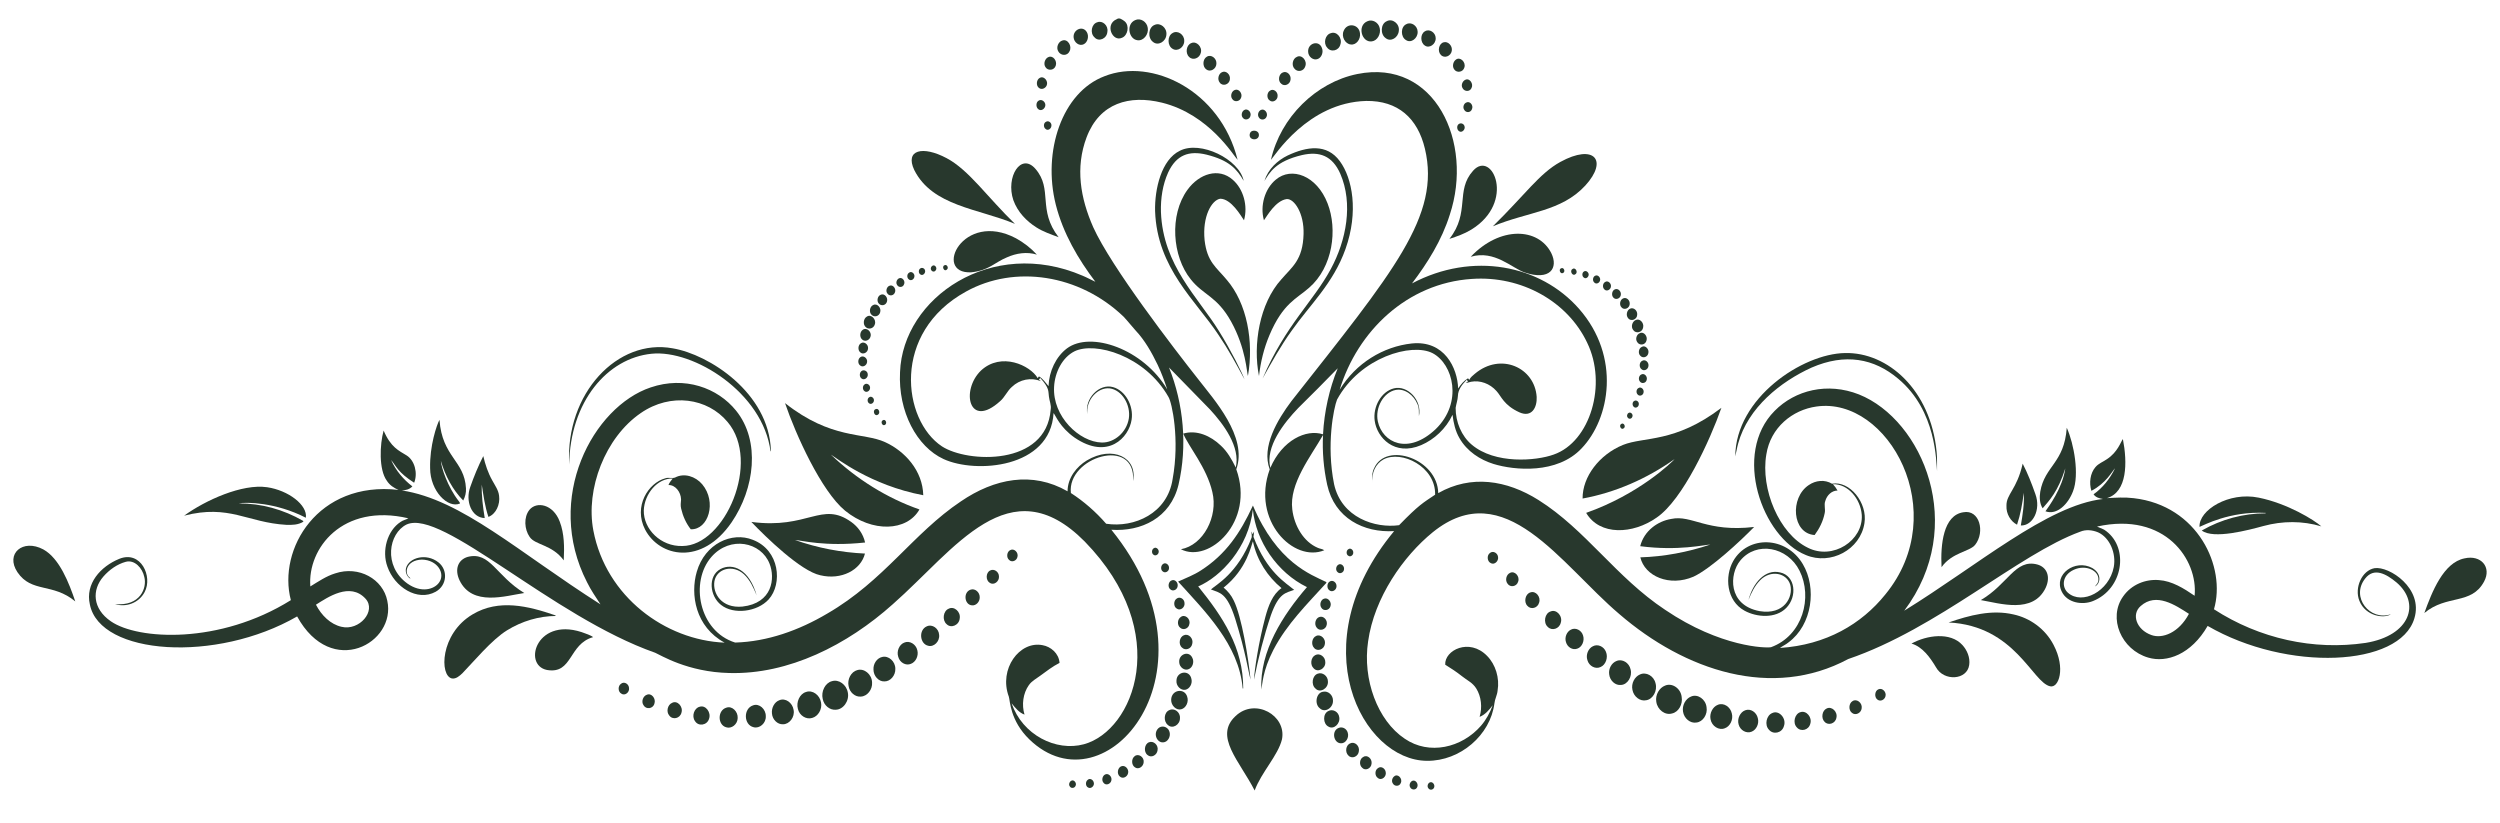 <svg width="82" height="27" viewBox="0 0 82 27" fill="none" xmlns="http://www.w3.org/2000/svg">
<path d="M36.801 1.239C36.992 1.167 37.056 0.844 36.892 0.702C36.815 0.646 36.716 0.562 36.626 0.631C36.227 0.799 36.489 1.386 36.801 1.239Z" fill="#28382D"/>
<path d="M37.309 1.32C37.502 1.35 37.681 1.132 37.647 0.918C37.621 0.71 37.403 0.579 37.234 0.66C36.932 0.785 37.015 1.283 37.309 1.32Z" fill="#28382D"/>
<path d="M44.998 1.357C45.176 1.335 45.3 1.115 45.255 0.922C45.214 0.729 45.007 0.621 44.848 0.698C44.504 0.844 44.666 1.407 44.998 1.357Z" fill="#28382D"/>
<path d="M45.451 1.251C45.617 1.388 45.864 1.234 45.881 1.012C45.915 0.779 45.668 0.593 45.485 0.696C45.28 0.782 45.269 1.129 45.451 1.251Z" fill="#28382D"/>
<path d="M35.897 1.222C36.038 1.388 36.308 1.267 36.322 1.042C36.359 0.838 36.16 0.661 35.991 0.731C35.801 0.783 35.744 1.085 35.897 1.222Z" fill="#28382D"/>
<path d="M46.118 1.315C46.283 1.429 46.508 1.253 46.499 1.043C46.497 0.844 46.287 0.706 46.13 0.792C45.935 0.875 45.936 1.214 46.118 1.315Z" fill="#28382D"/>
<path d="M37.816 1.373C37.982 1.519 38.247 1.364 38.258 1.133C38.28 0.912 38.056 0.732 37.876 0.815C37.666 0.888 37.636 1.241 37.816 1.373Z" fill="#28382D"/>
<path d="M44.306 1.459C44.479 1.486 44.632 1.292 44.608 1.102C44.587 0.792 44.186 0.726 44.072 1.013C43.987 1.201 44.124 1.444 44.306 1.459Z" fill="#28382D"/>
<path d="M35.546 1.451C35.677 1.389 35.727 1.186 35.648 1.054C35.516 0.825 35.195 0.97 35.214 1.222C35.224 1.393 35.404 1.526 35.546 1.451Z" fill="#28382D"/>
<path d="M46.731 1.491C46.879 1.603 47.099 1.449 47.091 1.252C47.089 1.065 46.884 0.934 46.74 1.026C46.58 1.11 46.582 1.393 46.731 1.491Z" fill="#28382D"/>
<path d="M38.463 1.602C38.624 1.704 38.847 1.55 38.843 1.342C38.85 1.132 38.623 0.982 38.462 1.083C38.281 1.178 38.286 1.506 38.463 1.602Z" fill="#28382D"/>
<path d="M43.964 1.458C44.038 1.248 43.843 1.014 43.652 1.088C43.472 1.132 43.395 1.412 43.529 1.559C43.649 1.726 43.914 1.669 43.964 1.458Z" fill="#28382D"/>
<path d="M35.08 1.683C35.174 1.514 35.021 1.265 34.846 1.329C34.714 1.364 34.629 1.558 34.714 1.689C34.793 1.833 35.01 1.842 35.08 1.683Z" fill="#28382D"/>
<path d="M47.618 1.67C47.65 1.504 47.493 1.343 47.35 1.388C47.195 1.428 47.141 1.678 47.258 1.798C47.37 1.928 47.589 1.845 47.618 1.67Z" fill="#28382D"/>
<path d="M38.999 1.863C39.122 1.998 39.348 1.912 39.388 1.729C39.44 1.534 39.24 1.334 39.074 1.414C38.912 1.473 38.871 1.74 38.999 1.863Z" fill="#28382D"/>
<path d="M43.216 1.937C43.347 1.896 43.418 1.709 43.358 1.572C43.261 1.301 42.885 1.414 42.907 1.702C42.915 1.865 43.078 1.99 43.216 1.937Z" fill="#28382D"/>
<path d="M34.629 2.151C34.681 1.997 34.537 1.809 34.394 1.87C34.278 1.911 34.214 2.086 34.29 2.2C34.371 2.336 34.584 2.31 34.629 2.151Z" fill="#28382D"/>
<path d="M39.569 2.278C39.695 2.377 39.892 2.266 39.898 2.093C39.914 1.913 39.721 1.769 39.582 1.862C39.444 1.94 39.434 2.189 39.569 2.278Z" fill="#28382D"/>
<path d="M42.813 2.175C42.885 1.992 42.696 1.774 42.533 1.868C42.4 1.924 42.352 2.141 42.459 2.253C42.559 2.379 42.766 2.339 42.813 2.175Z" fill="#28382D"/>
<path d="M48.032 2.212C48.089 2.038 47.892 1.846 47.752 1.957C47.664 2.021 47.627 2.167 47.691 2.266C47.772 2.404 47.989 2.374 48.032 2.212Z" fill="#28382D"/>
<path d="M36.453 17.376C37.425 17.443 38.391 16.994 38.655 15.899C38.952 14.627 38.822 13.248 38.344 12.054C38.344 12.054 39.687 13.43 39.687 13.43C40.129 13.909 40.692 14.657 40.533 15.336C40.404 15.07 40.254 14.808 40.042 14.614C39.709 14.294 39.248 14.091 38.811 14.222C38.981 14.645 39.582 15.334 39.766 16.143C39.959 16.939 39.471 17.883 38.734 18.015C39.651 18.492 41.168 17.117 40.55 15.393C40.936 14.327 39.797 13.083 39.319 12.46C38.499 11.423 36.446 8.755 35.858 7.453C35.437 6.499 35.265 5.499 35.64 4.504C36.07 3.37 37.051 3.108 38.111 3.367C39.675 3.753 40.477 5.135 40.594 5.243C40.022 2.951 37.77 1.889 36.23 2.499C34.832 3.026 34.19 4.968 34.63 6.713C34.871 7.661 35.365 8.498 35.928 9.242C35.788 9.18 35.653 9.102 35.511 9.044C32.523 7.755 29.611 9.767 29.521 12.206C29.455 13.506 30.075 14.656 30.949 15.057C32.002 15.543 34.454 15.362 34.557 13.549C34.628 13.63 34.759 14.011 35.247 14.354C36.34 15.101 37.032 14.351 37.117 13.764C37.187 13.307 36.912 12.812 36.51 12.698C36.064 12.567 35.563 13.067 35.664 13.585C35.613 13.129 35.999 12.693 36.402 12.739C36.804 12.795 37.092 13.283 37.026 13.725C36.953 14.185 36.544 14.526 36.137 14.515C35.406 14.498 34.518 13.662 34.574 12.686C34.6 12.207 34.845 11.725 35.242 11.524C35.912 11.194 37.552 11.66 38.324 13.017C38.44 13.196 38.7 14.417 38.462 15.714C38.292 16.839 37.21 17.32 36.282 17.179C35.939 16.785 35.549 16.445 35.125 16.171C34.992 14.999 37.263 14.29 37.165 15.778C37.319 15.009 36.497 14.595 35.645 15.104C35.315 15.305 35.018 15.67 35.016 16.115C33.859 15.448 32.617 15.694 31.514 16.447C29.939 17.503 29.005 19.042 27.137 20.124C26.205 20.676 25.171 21.046 24.113 21.076C22.919 20.704 22.622 19.083 23.335 18.266C23.953 17.561 24.964 17.778 25.242 18.491C25.431 18.965 25.341 19.786 24.349 19.896C23.673 19.959 23.368 19.469 23.433 19.065C23.507 18.649 24.038 18.502 24.403 18.838C24.598 19.019 24.716 19.276 24.819 19.53C24.58 18.678 24.033 18.45 23.632 18.664C23.208 18.896 23.279 19.552 23.65 19.841C24.063 20.171 24.84 20.069 25.211 19.662C25.675 19.151 25.576 18.043 24.692 17.706C24.009 17.431 23.121 17.827 22.854 18.754C22.638 19.491 22.805 20.561 23.768 21.079C21.823 20.998 19.877 19.574 19.462 17.401C19.202 16.037 19.851 14.349 21.015 13.55C22.004 12.866 23.214 13.059 23.863 13.839C24.97 15.14 23.778 17.907 22.379 17.909C21.675 17.929 21.105 17.358 21.116 16.741C21.138 16.194 21.567 15.681 22.065 15.696C22.015 15.764 21.955 15.825 21.926 15.909C22.151 15.902 22.332 16.138 22.339 16.38C22.331 16.48 22.316 16.582 22.341 16.681C22.398 16.93 22.505 17.168 22.657 17.36C23.236 17.385 23.519 16.463 23.033 15.885C22.811 15.623 22.441 15.505 22.142 15.663C22.039 15.702 21.925 15.649 21.82 15.689C21.266 15.839 20.769 16.608 21.159 17.369C21.632 18.272 23.013 18.565 23.997 17.132C24.75 16.029 24.953 14.468 24.141 13.467C23.538 12.72 22.458 12.327 21.34 12.708C19.462 13.338 17.835 16.328 19.254 19.096C19.381 19.354 19.541 19.587 19.696 19.823C17.003 18.112 15.146 16.386 13.179 16.086C13.304 16.082 13.431 16.054 13.526 15.954C13.238 15.732 12.985 15.441 12.828 15.087C13.005 15.302 13.043 15.484 13.584 15.834C13.709 15.524 13.605 15.103 13.335 14.937C13.087 14.783 12.819 14.677 12.583 14.122C12.456 14.575 12.422 15.403 12.686 15.765C12.78 15.914 12.922 16.007 13.072 16.069C10.426 15.766 9.101 18.014 9.54 19.685C7.201 21.145 4.527 20.991 3.639 20.381C3.025 19.96 3.014 19.343 3.391 18.911C3.591 18.683 3.845 18.505 4.123 18.428C4.41 18.348 4.673 18.629 4.734 18.928C4.826 19.284 4.602 19.889 3.774 19.815C4.127 19.926 4.554 19.785 4.745 19.418C5.015 18.913 4.623 18.042 3.912 18.33C3.297 18.581 2.79 19.147 2.948 19.829C3.282 21.493 7.092 21.752 9.746 20.219C10.876 22.276 13.007 21.088 12.703 19.704C12.562 18.999 11.776 18.544 10.99 18.808C10.7 18.897 10.441 19.075 10.179 19.235C10.082 17.985 11.236 16.494 13.394 17C13.312 17.049 13.216 17.061 13.138 17.12C12.702 17.403 12.515 18.068 12.708 18.588C12.938 19.25 13.687 19.743 14.291 19.409C14.675 19.193 14.691 18.686 14.38 18.445C13.984 18.132 13.415 18.286 13.318 18.633C13.285 18.772 13.35 18.918 13.462 18.983C13.459 18.975 13.452 18.959 13.448 18.951C13.24 18.814 13.314 18.37 13.838 18.355C14.352 18.363 14.62 18.818 14.398 19.112C14.239 19.334 13.811 19.458 13.361 19.139C12.561 18.561 12.748 17.494 13.335 17.204C14.504 16.672 18.099 20.221 21.491 21.411C21.664 21.483 22.548 22.044 23.923 22.075C25.866 22.128 27.789 21.157 29.285 19.817C31.324 18.023 33.111 15.27 35.579 17.762C38.498 20.758 37.18 23.969 35.553 24.411C34.637 24.661 33.531 24.104 33.182 23.068C33.301 23.219 33.427 23.375 33.604 23.439C33.506 23.117 33.556 22.74 33.746 22.473C33.842 22.335 33.987 22.263 34.114 22.168C34.322 22.017 34.526 21.857 34.753 21.743C34.731 21.424 34.459 21.208 34.197 21.162C33.442 21.011 32.75 21.944 33.09 22.852C33.131 22.974 33.127 23.636 33.763 24.252C36.262 26.676 40.206 22.003 36.453 17.376ZM34.995 11.428C34.635 11.7 34.409 12.178 34.392 12.665C34.293 12.551 34.207 12.419 34.077 12.346C34.063 12.365 34.05 12.384 34.037 12.403C33.789 11.981 32.841 11.537 32.177 12.153C31.507 12.8 31.776 14.089 32.804 13.159C32.956 13.03 33.037 12.823 33.188 12.692C33.447 12.442 33.823 12.371 34.143 12.503C34.126 12.49 34.093 12.463 34.077 12.45C34.091 12.432 34.105 12.415 34.121 12.398C34.429 12.735 34.379 12.834 34.404 13.003C34.418 13.149 34.49 13.288 34.462 13.438C34.316 15.294 31.733 15.186 30.896 14.641C29.6 13.783 29.23 10.909 31.688 9.562C33.28 8.678 35.401 8.995 36.852 10.385C36.989 10.53 37.112 10.69 37.246 10.838C37.549 11.159 37.775 11.559 37.972 11.968C38.094 12.228 38.197 12.499 38.286 12.775C37.506 11.448 35.775 10.846 34.995 11.428ZM11.99 19.638C12.355 20.04 11.782 20.701 11.201 20.559C10.842 20.478 10.544 20.186 10.363 19.834C10.747 19.592 11.483 19.082 11.99 19.638Z" fill="#28382D"/>
<path d="M40.34 2.601C40.367 2.446 40.209 2.3 40.081 2.368C39.965 2.419 39.92 2.605 40.008 2.709C40.102 2.845 40.326 2.776 40.34 2.601Z" fill="#28382D"/>
<path d="M42.026 2.747C42.134 2.851 42.322 2.764 42.331 2.604C42.351 2.455 42.208 2.318 42.081 2.375C41.943 2.422 41.902 2.654 42.026 2.747Z" fill="#28382D"/>
<path d="M77.886 18.636C77.472 18.709 77.215 19.281 77.388 19.707C77.594 20.224 78.215 20.294 78.42 20.146C77.741 20.383 77.088 19.586 77.58 18.973C77.864 18.611 78.255 18.811 78.61 19.108C79.397 19.784 79.066 20.845 77.594 21.087C75.888 21.34 74.11 20.951 72.618 19.984C73.024 18.599 72.091 16.581 69.984 16.34C69.691 16.304 69.399 16.323 69.106 16.339C69.781 16.141 69.78 15.167 69.631 14.401C69.559 14.492 69.464 14.827 69.109 15.06C68.984 15.149 68.834 15.198 68.731 15.321C68.557 15.523 68.517 15.839 68.598 16.099C69.082 15.846 69.267 15.471 69.374 15.358C69.207 15.703 68.965 16.004 68.669 16.213C68.742 16.32 68.865 16.347 68.977 16.367C67.155 16.574 64.863 18.549 62.459 20.031C64.55 17.251 63.057 13.771 60.975 12.938C59.941 12.53 58.879 12.795 58.207 13.478C56.816 14.88 57.796 17.624 59.234 18.206C60.042 18.546 61.019 18.034 61.154 17.16C61.261 16.491 60.668 15.761 60.09 15.866C59.852 15.723 59.554 15.754 59.328 15.91C58.7 16.326 58.779 17.499 59.52 17.549C59.675 17.341 59.797 17.097 59.85 16.831C59.881 16.699 59.82 16.561 59.869 16.434C59.924 16.238 60.086 16.09 60.271 16.09C60.229 16.013 60.178 15.944 60.12 15.883C60.608 15.864 61.026 16.358 61.066 16.889C61.12 17.725 60.12 18.384 59.296 17.965C58.358 17.511 57.741 16.04 57.936 14.905C58.073 14.023 58.791 13.443 59.58 13.334C61.924 12.996 64.052 16.8 61.839 19.498C61.058 20.469 59.899 21.153 58.383 21.253C58.472 21.185 58.575 21.144 58.661 21.072C59.447 20.493 59.593 19.277 59.134 18.506C58.586 17.576 57.332 17.554 56.849 18.403C56.563 18.91 56.625 19.705 57.221 20.031C57.619 20.249 58.239 20.297 58.588 19.941C58.96 19.565 58.89 18.884 58.389 18.776C57.894 18.654 57.494 19.128 57.35 19.679C57.443 19.442 57.557 19.209 57.73 19.035C58.072 18.68 58.61 18.786 58.722 19.186C58.824 19.583 58.521 20.18 57.714 20.045C56.665 19.848 56.721 18.823 57.079 18.389C57.608 17.741 58.631 17.929 59.025 18.72C59.459 19.583 59.137 20.845 58.09 21.228C57.939 21.261 56.441 21.238 54.615 20.001C53.008 18.936 52.012 17.376 50.463 16.401C49.419 15.744 48.25 15.563 47.174 16.174C47.155 15.054 45.47 14.475 45.074 15.352C44.998 15.497 44.994 15.675 45.035 15.834C44.962 15.524 45.131 15.2 45.379 15.068C45.968 14.757 47.094 15.304 47.072 16.226C46.666 16.5 46.548 16.551 45.89 17.226C45.109 17.334 44.001 16.983 43.758 15.882C43.497 14.582 43.748 13.376 43.855 13.107C44.614 11.713 46.309 11.234 46.989 11.584C47.667 11.94 47.993 13.204 47.087 14.079C46.183 14.932 45.344 14.521 45.193 13.822C45.098 13.38 45.373 12.874 45.773 12.791C46.073 12.731 46.372 12.957 46.494 13.26C46.551 13.379 46.538 13.519 46.541 13.649C46.654 13.133 46.169 12.626 45.721 12.738C45.311 12.838 45.026 13.336 45.09 13.8C45.162 14.349 45.737 14.974 46.615 14.6C47.044 14.415 47.425 14.066 47.643 13.605C47.675 13.873 47.736 14.141 47.869 14.369C48.12 14.809 48.549 15.081 48.988 15.218C49.677 15.43 51.075 15.556 51.874 14.709C52.804 13.742 53.177 11.705 51.791 10.127C50.523 8.685 48.3 8.245 46.314 9.296C46.825 8.622 47.29 7.882 47.554 7.04C48.338 4.674 47.069 1.912 44.519 2.428C43.167 2.703 42 3.845 41.687 5.243C41.793 5.139 42.887 3.362 44.812 3.311C45.849 3.297 46.498 3.872 46.737 4.877C47.262 7.079 45.706 8.909 42.358 13.158C41.899 13.769 41.369 14.657 41.647 15.396C41.038 17.077 42.434 18.463 43.437 18.048C43.372 18.002 43.292 18.001 43.222 17.968C42.76 17.773 42.451 17.249 42.387 16.709C42.279 15.865 42.996 14.969 43.396 14.268C43.367 14.815 43.416 15.366 43.531 15.897C43.775 17 44.732 17.48 45.728 17.42C42.636 21.143 44.68 24.948 46.809 24.955C47.895 24.964 48.884 24.112 49.017 23.07C49.032 22.926 49.108 22.799 49.121 22.654C49.192 22.239 49.055 21.795 48.777 21.514C48.193 20.913 47.376 21.328 47.403 21.802C47.59 21.917 47.774 22.038 47.949 22.177C48.108 22.306 48.304 22.392 48.419 22.579C48.588 22.846 48.623 23.204 48.531 23.513C48.71 23.445 48.842 23.288 48.962 23.13C48.87 23.378 48.744 23.612 48.576 23.805C47.944 24.531 46.876 24.778 46.076 24.23C45.184 23.637 44.686 22.283 44.874 21.037C45.074 19.604 46.027 18.244 46.996 17.456C49.353 15.555 51.186 18.504 53.111 20.139C55.273 22.005 58.128 22.952 60.623 21.616C63.56 20.615 66.212 18.175 68.233 17.439C68.42 17.36 68.631 17.385 68.815 17.46C69.201 17.632 69.415 18.148 69.332 18.597C69.181 19.4 68.293 19.855 67.827 19.441C67.624 19.263 67.624 18.872 68.018 18.69C68.418 18.503 68.855 18.722 68.827 19.021C68.832 19.114 68.761 19.173 68.712 19.236C68.893 19.148 68.953 18.826 68.627 18.631C68.066 18.325 67.349 18.84 67.624 19.402C67.801 19.775 68.301 19.857 68.653 19.713C69.637 19.316 69.833 17.992 69.089 17.425C68.998 17.346 68.884 17.322 68.782 17.271C71.024 16.774 72.1 18.368 71.983 19.541C71.624 19.296 71.24 19.055 70.812 19.027C70.378 18.99 69.914 19.169 69.64 19.561C69.134 20.268 69.575 21.312 70.464 21.57C71.066 21.748 71.87 21.469 72.411 20.53C75.021 22.044 78.721 21.88 79.192 20.28C79.49 19.297 78.367 18.564 77.886 18.636ZM48.272 9.149C49.912 9.033 51.42 9.895 52.057 11.237C52.724 12.6 52.163 14.492 50.96 14.91C50.384 15.119 49.037 15.232 48.273 14.585C47.94 14.306 47.742 13.843 47.745 13.377C47.765 13.247 47.812 13.123 47.819 12.989C47.823 12.768 47.972 12.598 48.108 12.457C48.122 12.474 48.136 12.492 48.152 12.509C48.133 12.521 48.097 12.545 48.078 12.557C48.136 12.559 48.192 12.535 48.249 12.522C48.548 12.465 48.867 12.582 49.083 12.824C49.243 12.996 49.321 13.291 49.842 13.527C50.245 13.703 50.42 13.36 50.403 13.02C50.342 12.056 49.222 11.546 48.375 12.26C48.308 12.32 48.231 12.372 48.192 12.461C48.178 12.443 48.164 12.425 48.151 12.408C48.019 12.485 47.916 12.608 47.827 12.742C47.806 12.074 47.38 11.153 46.304 11.266C45.375 11.367 44.47 11.909 43.94 12.787C44.526 10.863 46.149 9.29 48.272 9.149ZM43.395 14.246C42.843 14.065 42.058 14.437 41.667 15.346C41.492 14.654 42.118 13.867 42.582 13.383C43.018 12.953 43.451 12.519 43.878 12.079C43.599 12.758 43.436 13.498 43.395 14.246ZM70.565 20.829C70.074 20.654 69.901 20.15 70.214 19.878C70.724 19.422 71.354 19.849 71.797 20.134C71.469 20.753 70.928 20.962 70.565 20.829Z" fill="#28382D"/>
<path d="M34.076 2.883C34.172 2.965 34.33 2.886 34.344 2.752C34.359 2.614 34.212 2.482 34.1 2.557C33.993 2.615 33.976 2.807 34.076 2.883Z" fill="#28382D"/>
<path d="M47.971 2.889C48.031 3.008 48.206 3.019 48.264 2.891C48.34 2.754 48.207 2.552 48.068 2.615C47.974 2.651 47.911 2.79 47.971 2.889Z" fill="#28382D"/>
<path d="M40.709 3.202C40.762 3.069 40.637 2.907 40.514 2.947C40.404 2.975 40.342 3.138 40.414 3.242C40.483 3.362 40.666 3.337 40.709 3.202Z" fill="#28382D"/>
<path d="M41.648 3.297C41.748 3.38 41.909 3.285 41.906 3.144C41.914 3.005 41.761 2.894 41.656 2.974C41.549 3.036 41.539 3.23 41.648 3.297Z" fill="#28382D"/>
<path d="M34.067 3.589C34.158 3.656 34.287 3.561 34.288 3.444C34.286 3.329 34.16 3.241 34.07 3.3C33.97 3.353 33.972 3.531 34.067 3.589Z" fill="#28382D"/>
<path d="M48.094 3.363C48.012 3.396 47.969 3.52 48.026 3.601C48.083 3.71 48.241 3.7 48.281 3.578C48.337 3.451 48.209 3.302 48.094 3.363Z" fill="#28382D"/>
<path d="M41.015 3.802C41.054 3.672 40.912 3.539 40.806 3.612C40.727 3.66 40.699 3.793 40.767 3.866C40.837 3.959 40.988 3.921 41.015 3.802Z" fill="#28382D"/>
<path d="M41.541 3.833C41.603 3.712 41.478 3.551 41.363 3.604C41.277 3.637 41.231 3.768 41.291 3.852C41.347 3.952 41.496 3.94 41.541 3.833Z" fill="#28382D"/>
<path d="M34.311 3.994C34.223 4.03 34.219 4.177 34.296 4.23C34.366 4.299 34.476 4.229 34.486 4.133C34.505 4.029 34.391 3.941 34.311 3.994Z" fill="#28382D"/>
<path d="M48.035 4.136C48.011 4.057 47.92 4.024 47.857 4.063C47.773 4.108 47.779 4.252 47.856 4.302C47.945 4.374 48.076 4.247 48.035 4.136Z" fill="#28382D"/>
<path d="M41.03 4.531C41.113 4.604 41.289 4.575 41.293 4.432C41.295 4.303 41.16 4.265 41.07 4.298C40.985 4.326 40.957 4.469 41.03 4.531Z" fill="#28382D"/>
<path d="M39.573 5.072C40.313 5.257 40.565 5.538 40.793 5.932C40.649 5.223 39.373 4.596 38.697 4.946C38.098 5.235 37.869 6.193 37.887 6.926C37.953 8.807 39.233 9.871 39.964 10.981C40.28 11.444 40.552 11.943 40.82 12.443C40.751 12.246 40.371 11.482 39.977 10.851C39.302 9.757 38.144 8.706 38.079 6.955C38.066 6.511 38.135 6.056 38.315 5.658C38.586 5.075 39.003 4.934 39.573 5.072Z" fill="#28382D"/>
<path d="M44.132 8.168C44.568 6.941 44.357 5.844 43.948 5.289C43.521 4.701 42.863 4.805 42.235 5.1C41.904 5.26 41.593 5.544 41.472 5.937C41.641 5.666 41.832 5.293 42.706 5.086C43.282 4.955 43.699 5.109 43.96 5.695C44.389 6.68 44.161 7.881 43.649 8.826C43.073 9.898 42.178 10.641 41.412 12.417C41.711 11.877 42.014 11.336 42.371 10.841C42.954 10.009 43.73 9.301 44.132 8.168Z" fill="#28382D"/>
<path d="M33.29 7.343C32.384 6.465 31.78 5.575 31.05 5.188C30.263 4.77 29.676 4.915 29.987 5.575C30.583 6.766 32.099 6.841 33.29 7.343Z" fill="#28382D"/>
<path d="M51.999 6.085C52.758 5.254 52.286 4.704 51.178 5.312C50.492 5.689 50.011 6.4 48.965 7.423C50.117 6.94 51.205 6.946 51.999 6.085Z" fill="#28382D"/>
<path d="M33.991 7.457C34.22 7.604 34.474 7.687 34.723 7.781C34.021 6.875 34.543 6.209 33.962 5.538C33.488 4.991 32.98 5.804 33.238 6.566C33.379 6.956 33.67 7.254 33.991 7.457Z" fill="#28382D"/>
<path d="M47.541 7.835C47.785 7.756 48.03 7.671 48.254 7.534C49.733 6.631 48.945 4.896 48.319 5.598C47.727 6.252 48.228 6.963 47.541 7.835Z" fill="#28382D"/>
<path d="M40.932 12.332C41.13 11.205 40.903 9.947 40.235 9.175C39.893 8.761 39.595 8.599 39.511 7.881C39.432 7.099 39.744 6.562 40.023 6.518C40.386 6.521 40.7 7.076 40.803 7.225C40.938 6.752 40.783 6.198 40.434 5.896C39.973 5.488 39.333 5.697 38.951 6.223C38.345 7.054 38.452 8.413 39.055 9.16C39.471 9.688 39.91 9.704 40.38 10.546C40.87 11.43 40.894 12.231 40.932 12.332Z" fill="#28382D"/>
<path d="M42.031 9.159C41.309 9.952 41.09 11.313 41.295 12.334C41.347 11.872 41.459 11.417 41.637 10.996C42.082 9.938 42.539 9.795 42.94 9.437C43.718 8.762 43.878 7.527 43.545 6.673C43.191 5.755 42.36 5.456 41.845 5.894C41.488 6.189 41.322 6.747 41.457 7.225C41.561 7.081 41.842 6.577 42.207 6.529C42.454 6.516 42.777 6.997 42.757 7.676C42.734 8.532 42.381 8.751 42.031 9.159Z" fill="#28382D"/>
<path d="M31.852 8.932C32.432 8.875 32.616 8.612 33.023 8.443C33.333 8.304 33.684 8.25 34.01 8.352C33.809 8.133 33.575 7.954 33.324 7.816C31.576 6.891 30.588 8.992 31.852 8.932Z" fill="#28382D"/>
<path d="M48.24 8.422C49.021 8.191 49.594 8.797 50.006 8.936C50.842 9.219 51.122 8.793 50.883 8.304C50.46 7.459 49.197 7.411 48.24 8.422Z" fill="#28382D"/>
<path d="M30.59 8.713C30.544 8.734 30.511 8.802 30.542 8.853C30.571 8.919 30.659 8.928 30.694 8.862C30.751 8.788 30.665 8.672 30.59 8.713Z" fill="#28382D"/>
<path d="M30.98 8.7C30.876 8.741 30.971 8.925 31.053 8.845C31.132 8.793 31.059 8.657 30.98 8.7Z" fill="#28382D"/>
<path d="M30.188 8.804C30.116 8.846 30.123 8.972 30.197 9.006C30.278 9.058 30.381 8.939 30.334 8.849C30.309 8.789 30.236 8.768 30.188 8.804Z" fill="#28382D"/>
<path d="M51.21 8.798C51.107 8.828 51.18 9.008 51.27 8.953C51.355 8.91 51.294 8.76 51.21 8.798Z" fill="#28382D"/>
<path d="M51.58 8.823C51.472 8.878 51.577 9.074 51.671 8.995C51.774 8.935 51.673 8.752 51.58 8.823Z" fill="#28382D"/>
<path d="M51.951 8.907C51.884 8.947 51.886 9.067 51.953 9.106C52.019 9.165 52.116 9.082 52.109 8.996C52.099 8.918 52.012 8.86 51.951 8.907Z" fill="#28382D"/>
<path d="M29.815 9.167C29.878 9.221 29.973 9.169 29.99 9.086C30.02 8.98 29.894 8.875 29.815 8.947C29.741 8.992 29.741 9.122 29.815 9.167Z" fill="#28382D"/>
<path d="M52.329 9.041C52.247 9.069 52.222 9.202 52.29 9.263C52.348 9.333 52.456 9.292 52.48 9.205C52.513 9.11 52.412 9.003 52.329 9.041Z" fill="#28382D"/>
<path d="M29.651 9.33C29.706 9.221 29.595 9.081 29.492 9.127C29.419 9.156 29.372 9.267 29.423 9.343C29.471 9.439 29.613 9.435 29.651 9.33Z" fill="#28382D"/>
<path d="M52.624 9.492C52.691 9.567 52.814 9.515 52.836 9.416C52.867 9.301 52.738 9.182 52.646 9.251C52.566 9.295 52.554 9.429 52.624 9.492Z" fill="#28382D"/>
<path d="M29.352 9.595C29.407 9.475 29.289 9.323 29.177 9.372C29.084 9.402 29.038 9.55 29.11 9.631C29.173 9.721 29.311 9.702 29.352 9.595Z" fill="#28382D"/>
<path d="M53.161 9.684C53.191 9.564 53.07 9.44 52.967 9.492C52.873 9.529 52.845 9.682 52.917 9.759C52.989 9.847 53.138 9.801 53.161 9.684Z" fill="#28382D"/>
<path d="M29.092 9.893C29.137 9.757 29.003 9.608 28.884 9.67C28.785 9.709 28.747 9.869 28.823 9.954C28.899 10.049 29.058 10.021 29.092 9.893Z" fill="#28382D"/>
<path d="M53.188 10.084C53.272 10.181 53.439 10.117 53.453 9.983C53.475 9.85 53.342 9.731 53.233 9.79C53.133 9.837 53.104 10.004 53.188 10.084Z" fill="#28382D"/>
<path d="M28.593 10.33C28.679 10.415 28.83 10.376 28.867 10.251C28.92 10.107 28.776 9.937 28.646 10.003C28.528 10.046 28.491 10.245 28.593 10.33Z" fill="#28382D"/>
<path d="M53.407 10.441C53.498 10.557 53.704 10.479 53.7 10.317C53.712 10.186 53.583 10.074 53.473 10.122C53.361 10.164 53.317 10.347 53.407 10.441Z" fill="#28382D"/>
<path d="M28.402 10.734C28.496 10.817 28.655 10.775 28.693 10.643C28.757 10.477 28.568 10.286 28.431 10.386C28.317 10.449 28.296 10.651 28.402 10.734Z" fill="#28382D"/>
<path d="M53.57 10.825C53.658 10.958 53.876 10.903 53.896 10.735C53.928 10.586 53.779 10.431 53.652 10.497C53.538 10.543 53.483 10.72 53.57 10.825Z" fill="#28382D"/>
<path d="M28.279 11.136C28.369 11.222 28.525 11.164 28.554 11.036C28.6 10.88 28.421 10.725 28.301 10.816C28.201 10.88 28.186 11.057 28.279 11.136Z" fill="#28382D"/>
<path d="M53.786 10.928C53.684 10.964 53.629 11.12 53.7 11.219C53.772 11.344 53.966 11.321 54.004 11.173C54.054 11.032 53.913 10.86 53.786 10.928Z" fill="#28382D"/>
<path d="M28.22 11.56C28.312 11.644 28.469 11.56 28.472 11.428C28.485 11.299 28.343 11.189 28.243 11.256C28.14 11.309 28.127 11.488 28.22 11.56Z" fill="#28382D"/>
<path d="M53.845 11.382C53.746 11.427 53.722 11.593 53.804 11.67C53.883 11.76 54.033 11.718 54.063 11.595C54.108 11.457 53.961 11.303 53.845 11.382Z" fill="#28382D"/>
<path d="M21.37 11.603C22.747 11.461 25.032 12.876 25.274 14.813C25.277 14.8 25.282 14.787 25.286 14.774C25.22 12.884 23.259 11.626 22.064 11.425C20.263 11.091 18.542 12.896 18.669 15.236C18.701 13.165 19.924 11.75 21.37 11.603Z" fill="#28382D"/>
<path d="M59.42 12.057C60.52 11.58 61.468 11.753 62.262 12.424C63.526 13.477 63.502 15.161 63.535 15.449C63.531 15.24 63.544 15.03 63.521 14.822C63.329 12.793 61.921 11.544 60.513 11.58C59.121 11.603 56.931 13.052 56.916 14.97C56.953 14.832 56.971 14.689 57.01 14.552C57.334 13.366 58.404 12.519 59.42 12.057Z" fill="#28382D"/>
<path d="M28.217 11.99C28.3 12.06 28.43 11.987 28.441 11.873C28.458 11.746 28.313 11.642 28.219 11.716C28.133 11.774 28.128 11.932 28.217 11.99Z" fill="#28382D"/>
<path d="M53.87 11.832C53.767 11.872 53.751 12.046 53.843 12.111C53.926 12.188 54.064 12.117 54.07 11.998C54.084 11.879 53.966 11.778 53.87 11.832Z" fill="#28382D"/>
<path d="M28.462 12.269C28.452 12.171 28.344 12.119 28.27 12.162C28.185 12.211 28.178 12.36 28.26 12.416C28.348 12.488 28.482 12.388 28.462 12.269Z" fill="#28382D"/>
<path d="M54.01 12.466C54.048 12.355 53.942 12.233 53.844 12.279C53.762 12.306 53.728 12.429 53.782 12.504C53.838 12.598 53.982 12.575 54.01 12.466Z" fill="#28382D"/>
<path d="M28.351 12.826C28.423 12.895 28.541 12.821 28.539 12.719C28.542 12.618 28.422 12.547 28.352 12.614C28.288 12.662 28.288 12.777 28.351 12.826Z" fill="#28382D"/>
<path d="M53.716 12.941C53.778 13.014 53.901 12.967 53.91 12.866C53.93 12.764 53.816 12.669 53.738 12.731C53.667 12.769 53.658 12.885 53.716 12.941Z" fill="#28382D"/>
<path d="M28.505 13.228C28.567 13.28 28.66 13.22 28.665 13.138C28.674 13.051 28.575 12.979 28.511 13.03C28.442 13.067 28.441 13.185 28.505 13.228Z" fill="#28382D"/>
<path d="M53.606 13.15C53.533 13.183 53.531 13.302 53.594 13.349C53.654 13.404 53.752 13.344 53.753 13.259C53.764 13.173 53.671 13.109 53.606 13.15Z" fill="#28382D"/>
<path d="M27.717 16.749C28.612 17.478 29.749 17.432 30.158 16.71C29.096 16.338 28.103 15.722 27.254 14.913C27.426 15.012 28.548 15.917 30.283 16.244C30.264 15.44 29.684 14.8 29.031 14.502C28.318 14.174 27.274 14.425 25.749 13.222C26.097 14.249 26.937 16.106 27.717 16.749Z" fill="#28382D"/>
<path d="M28.786 13.607C28.89 13.565 28.829 13.371 28.724 13.419C28.607 13.452 28.678 13.666 28.786 13.607Z" fill="#28382D"/>
<path d="M51.909 16.352C52.979 16.156 54.009 15.707 54.927 15.058C54.84 15.161 53.757 16.212 52.026 16.822C52.471 17.578 53.559 17.527 54.338 16.977C55.195 16.395 56.092 14.433 56.462 13.376C54.933 14.54 53.934 14.313 53.233 14.594C52.457 14.911 51.902 15.64 51.909 16.352Z" fill="#28382D"/>
<path d="M53.419 13.544C53.368 13.57 53.348 13.652 53.391 13.699C53.427 13.755 53.513 13.742 53.537 13.678C53.583 13.598 53.488 13.499 53.419 13.544Z" fill="#28382D"/>
<path d="M28.963 13.781C28.866 13.82 28.937 13.988 29.025 13.937C29.11 13.892 29.049 13.735 28.963 13.781Z" fill="#28382D"/>
<path d="M15.087 16.515C15.086 16.48 15.06 16.458 15.044 16.433C14.684 15.972 14.474 15.336 14.46 15.117C14.605 15.61 14.85 16.069 15.194 16.417C15.256 16.297 15.293 16.159 15.284 16.02C15.237 15.103 14.503 14.996 14.415 13.77C14.325 13.935 14.09 14.623 14.108 15.358C14.111 16.109 14.692 16.687 15.087 16.515Z" fill="#28382D"/>
<path d="M53.257 14.049C53.34 13.996 53.258 13.849 53.179 13.904C53.086 13.952 53.175 14.119 53.257 14.049Z" fill="#28382D"/>
<path d="M67.742 15.362C67.651 16.015 67.189 16.628 67.091 16.77C67.466 16.911 67.84 16.53 67.995 16.113C68.207 15.573 68.03 14.561 67.79 14.031C67.707 15.195 67.066 15.278 66.92 16.129C66.891 16.312 66.898 16.516 66.999 16.672C67.217 16.417 67.504 16.123 67.742 15.362Z" fill="#28382D"/>
<path d="M15.899 16.993C15.841 16.631 15.791 16.264 15.802 15.895C15.856 16.252 15.906 16.614 16.02 16.954C16.267 16.863 16.41 16.544 16.37 16.262C16.349 16.071 16.233 15.92 16.148 15.76C16.009 15.515 15.917 15.24 15.852 14.96C15.686 15.285 15.545 15.628 15.423 15.977C15.258 16.432 15.463 16.979 15.899 16.993Z" fill="#28382D"/>
<path d="M66.159 17.21C66.272 16.873 66.334 16.518 66.38 16.163C66.401 16.523 66.343 16.883 66.283 17.236C66.675 17.249 66.951 16.723 66.76 16.205C66.64 15.864 66.508 15.525 66.344 15.208C66.154 16.056 65.802 16.211 65.812 16.589C65.799 16.854 65.948 17.101 66.159 17.21Z" fill="#28382D"/>
<path d="M9.393 17.215C9.581 17.221 9.779 17.218 9.948 17.113C9.947 17.107 9.946 17.093 9.945 17.086C9.294 16.709 8.562 16.509 7.83 16.512C8.062 16.462 9.051 16.475 10.032 16.982C10.092 16.564 9.457 16.083 8.762 15.981C7.941 15.861 6.738 16.408 6.039 16.914C7.524 16.532 8.108 17.141 9.393 17.215Z" fill="#28382D"/>
<path d="M74.312 16.823C74.312 16.826 74.312 16.834 74.312 16.838C73.588 16.837 72.864 17.03 72.218 17.401C72.601 17.696 73.754 17.386 74.245 17.252C74.865 17.084 75.522 17.079 76.14 17.265C75.911 17.06 75.035 16.515 74.085 16.323C73.107 16.12 72.116 16.732 72.144 17.282C72.286 17.229 73.128 16.762 74.312 16.823Z" fill="#28382D"/>
<path d="M18.491 18.38C18.512 17.953 18.513 17.507 18.359 17.108C18.144 16.534 17.601 16.436 17.365 16.723C17.171 16.966 17.2 17.366 17.374 17.613C17.557 17.883 18.107 17.857 18.491 18.38Z" fill="#28382D"/>
<path d="M43.507 19.093C42.979 18.839 41.888 18.45 41.096 16.582C40.678 17.488 40.208 18.182 39.396 18.706C39.158 18.862 38.896 18.96 38.642 19.076C39.497 20.026 40.638 21.133 40.76 22.582C40.764 22.582 40.773 22.581 40.778 22.58C40.779 21.24 40.109 20.232 39.301 19.235C40.053 18.911 40.951 17.959 41.094 16.711C41.194 17.747 41.888 18.78 42.868 19.257C42.083 20.17 41.312 21.353 41.372 22.617C41.407 22.461 41.411 22.005 41.768 21.314C42.212 20.463 42.88 19.809 43.498 19.126C43.5 19.118 43.505 19.101 43.507 19.093Z" fill="#28382D"/>
<path d="M64.787 17.867C65.114 17.451 64.932 16.702 64.398 16.802C63.74 16.899 63.644 17.861 63.683 18.603C64.028 18.115 64.605 18.099 64.787 17.867Z" fill="#28382D"/>
<path d="M26.904 18.868C27.594 19.035 28.236 18.698 28.371 18.157C27.594 18.121 26.82 17.975 26.076 17.712C26.266 17.718 27.049 17.938 28.375 17.794C28.313 17.511 28.138 17.275 27.923 17.122C26.949 16.424 26.512 17.367 24.644 17.119C25.119 17.617 26.266 18.733 26.904 18.868Z" fill="#28382D"/>
<path d="M55.549 18.914C56.115 18.648 57.079 17.753 57.536 17.284C55.976 17.467 55.495 16.876 54.816 17.021C54.374 17.094 53.926 17.408 53.799 17.915C55.047 18.08 55.918 17.865 56.098 17.862C55.353 18.112 54.58 18.257 53.803 18.281C53.946 18.897 54.758 19.256 55.549 18.914Z" fill="#28382D"/>
<path d="M39.719 19.334C40.01 19.45 40.239 19.43 40.516 20.3C40.871 21.441 40.936 22.003 41.019 22.29C40.949 21.604 40.731 20.227 40.465 19.693C40.386 19.524 40.268 19.386 40.134 19.273C40.91 18.665 41.05 17.846 41.096 17.755C41.224 18.377 41.582 18.916 42.034 19.29C41.738 19.494 41.601 19.878 41.504 20.235C41.277 21.085 41.142 22.011 41.131 22.291C41.276 21.573 41.455 20.863 41.687 20.174C41.951 19.439 42.171 19.453 42.449 19.347C42.176 19.118 41.553 18.768 41.114 17.609C41.123 17.55 41.13 17.49 41.136 17.431C41.123 17.454 41.099 17.5 41.087 17.523C41.072 17.492 41.057 17.46 41.043 17.429C41.046 17.496 41.068 17.566 41.053 17.633C40.597 18.824 39.862 19.194 39.719 19.334Z" fill="#28382D"/>
<path d="M1.421 18.021C0.749 17.661 0.166 18.161 0.572 18.768C1.036 19.456 1.732 19.11 2.469 19.727C2.265 19.125 1.954 18.316 1.421 18.021Z" fill="#28382D"/>
<path d="M37.85 17.979C37.776 18.015 37.762 18.141 37.831 18.192C37.89 18.246 37.986 18.202 38.003 18.121C38.028 18.028 37.925 17.928 37.85 17.979Z" fill="#28382D"/>
<path d="M44.387 18.119C44.389 18.038 44.3 17.965 44.235 18.009C44.151 18.045 44.146 18.194 44.231 18.232C44.297 18.28 44.396 18.206 44.387 18.119Z" fill="#28382D"/>
<path d="M33.372 18.268C33.414 18.123 33.261 17.975 33.14 18.042C33.025 18.09 32.999 18.284 33.099 18.366C33.187 18.458 33.344 18.397 33.372 18.268Z" fill="#28382D"/>
<path d="M48.869 18.139C48.762 18.215 48.777 18.413 48.894 18.468C49.008 18.541 49.158 18.413 49.137 18.27C49.123 18.134 48.967 18.053 48.869 18.139Z" fill="#28382D"/>
<path d="M17.197 19.451C16.267 18.887 16.077 18.081 15.344 18.265C15.025 18.357 14.901 18.672 15.074 19.037C15.492 19.902 16.591 19.54 17.197 19.451Z" fill="#28382D"/>
<path d="M80.838 18.314C80.144 18.451 79.769 19.414 79.518 20.107C80.26 19.489 81.056 19.853 81.477 19.077C81.735 18.599 81.372 18.192 80.838 18.314Z" fill="#28382D"/>
<path d="M38.147 18.5C38.071 18.551 38.062 18.692 38.141 18.745C38.217 18.813 38.348 18.741 38.344 18.63C38.351 18.521 38.228 18.432 38.147 18.5Z" fill="#28382D"/>
<path d="M43.871 18.764C43.946 18.845 44.087 18.778 44.085 18.66C44.093 18.552 43.974 18.462 43.892 18.526C43.817 18.573 43.8 18.703 43.871 18.764Z" fill="#28382D"/>
<path d="M67.099 19.278C67.269 18.909 67.133 18.599 66.822 18.515C66.099 18.323 65.862 19.166 64.97 19.683C65.596 19.79 66.686 20.146 67.099 19.278Z" fill="#28382D"/>
<path d="M32.478 18.712C32.332 18.779 32.324 19.037 32.466 19.116C32.596 19.211 32.783 19.072 32.766 18.901C32.76 18.747 32.6 18.645 32.478 18.712Z" fill="#28382D"/>
<path d="M49.531 18.79C49.408 18.841 49.358 19.032 49.447 19.144C49.536 19.279 49.747 19.242 49.794 19.081C49.862 18.908 49.682 18.71 49.531 18.79Z" fill="#28382D"/>
<path d="M38.436 19.035C38.322 19.067 38.289 19.261 38.39 19.333C38.472 19.407 38.61 19.348 38.626 19.23C38.651 19.111 38.539 18.993 38.436 19.035Z" fill="#28382D"/>
<path d="M43.626 19.068C43.522 19.114 43.507 19.298 43.605 19.363C43.695 19.438 43.837 19.356 43.838 19.23C43.844 19.11 43.723 19.014 43.626 19.068Z" fill="#28382D"/>
<path d="M31.839 19.34C31.584 19.419 31.63 19.839 31.88 19.855C32.011 19.872 32.139 19.742 32.135 19.592C32.139 19.426 31.98 19.291 31.839 19.34Z" fill="#28382D"/>
<path d="M50.201 19.43C50.032 19.473 49.969 19.742 50.099 19.872C50.213 20.005 50.435 19.947 50.482 19.769C50.55 19.58 50.372 19.369 50.201 19.43Z" fill="#28382D"/>
<path d="M38.597 19.633C38.488 19.7 38.486 19.9 38.6 19.963C38.715 20.048 38.88 19.918 38.851 19.767C38.84 19.637 38.693 19.559 38.597 19.633Z" fill="#28382D"/>
<path d="M43.439 19.634C43.324 19.659 43.268 19.83 43.34 19.933C43.41 20.054 43.596 20.027 43.637 19.891C43.69 19.756 43.564 19.594 43.439 19.634Z" fill="#28382D"/>
<path d="M18.203 20.179C17.325 19.877 16.364 19.639 15.505 20.149C14.429 20.783 14.412 22.175 14.826 22.254C14.959 22.273 15.072 22.172 15.168 22.081C15.529 21.71 16.128 20.983 16.633 20.673C17.122 20.372 17.678 20.206 18.235 20.204C18.227 20.198 18.21 20.185 18.203 20.179Z" fill="#28382D"/>
<path d="M31.119 19.965C30.935 20.036 30.895 20.341 31.049 20.472C31.195 20.621 31.46 20.506 31.479 20.284C31.516 20.068 31.297 19.872 31.119 19.965Z" fill="#28382D"/>
<path d="M50.862 20.055C50.668 20.11 50.61 20.426 50.768 20.563C50.901 20.703 51.143 20.628 51.192 20.43C51.268 20.212 51.054 19.972 50.862 20.055Z" fill="#28382D"/>
<path d="M66.045 20.154C65.33 19.986 64.6 20.181 63.915 20.417C66.097 20.525 66.661 22.388 67.246 22.511C67.527 22.575 67.762 21.924 67.357 21.152C67.08 20.619 66.577 20.27 66.045 20.154Z" fill="#28382D"/>
<path d="M38.731 20.237C38.617 20.307 38.602 20.507 38.711 20.59C38.814 20.686 38.992 20.617 39.012 20.465C39.055 20.293 38.862 20.134 38.731 20.237Z" fill="#28382D"/>
<path d="M43.517 20.492C43.552 20.341 43.41 20.189 43.278 20.237C43.148 20.273 43.095 20.474 43.187 20.585C43.278 20.717 43.489 20.656 43.517 20.492Z" fill="#28382D"/>
<path d="M30.401 20.543C30.123 20.66 30.167 21.121 30.445 21.181C30.629 21.233 30.827 21.041 30.804 20.826C30.794 20.611 30.576 20.462 30.401 20.543Z" fill="#28382D"/>
<path d="M17.94 21.975C18.784 22.122 18.645 21.125 19.454 20.898C19.383 20.841 19.297 20.819 19.217 20.784C17.62 20.15 17.115 21.81 17.94 21.975Z" fill="#28382D"/>
<path d="M51.527 20.652C51.392 20.716 51.311 20.903 51.364 21.061C51.409 21.228 51.583 21.332 51.731 21.277C51.89 21.23 51.981 21.017 51.925 20.846C51.874 20.668 51.676 20.572 51.527 20.652Z" fill="#28382D"/>
<path d="M38.836 20.836C38.684 20.885 38.641 21.137 38.771 21.242C38.88 21.351 39.074 21.285 39.105 21.121C39.156 20.947 38.987 20.767 38.836 20.836Z" fill="#28382D"/>
<path d="M43.169 20.86C43.032 20.918 42.994 21.14 43.102 21.251C43.21 21.386 43.433 21.301 43.456 21.124C43.492 20.95 43.312 20.785 43.169 20.86Z" fill="#28382D"/>
<path d="M62.697 21.109C63.057 21.215 63.303 21.557 63.502 21.889C63.759 22.355 64.52 22.311 64.59 21.811C64.626 21.567 64.519 21.323 64.367 21.157C63.971 20.721 63.2 20.833 62.697 21.109Z" fill="#28382D"/>
<path d="M29.656 21.079C29.494 21.142 29.402 21.362 29.462 21.543C29.512 21.733 29.713 21.845 29.877 21.774C30.034 21.718 30.135 21.514 30.09 21.334C30.047 21.128 29.83 20.998 29.656 21.079Z" fill="#28382D"/>
<path d="M52.245 21.198C52.096 21.269 52.008 21.476 52.066 21.65C52.118 21.848 52.334 21.961 52.501 21.877C52.67 21.806 52.753 21.562 52.675 21.38C52.606 21.201 52.401 21.113 52.245 21.198Z" fill="#28382D"/>
<path d="M38.678 21.722C38.684 21.889 38.859 22.014 38.995 21.945C39.118 21.893 39.176 21.71 39.111 21.582C39.002 21.326 38.654 21.454 38.678 21.722Z" fill="#28382D"/>
<path d="M43.091 21.924C43.226 22.071 43.48 21.932 43.47 21.723C43.475 21.542 43.285 21.408 43.143 21.487C42.993 21.558 42.962 21.81 43.091 21.924Z" fill="#28382D"/>
<path d="M28.934 21.549C28.766 21.585 28.638 21.769 28.65 21.962C28.65 22.172 28.82 22.36 29.008 22.35C29.203 22.356 29.377 22.154 29.367 21.934C29.367 21.692 29.142 21.494 28.934 21.549Z" fill="#28382D"/>
<path d="M53.021 21.681C52.864 21.74 52.754 21.93 52.781 22.116C52.802 22.325 52.985 22.491 53.172 22.466C53.386 22.455 53.545 22.189 53.484 21.96C53.44 21.738 53.208 21.599 53.021 21.681Z" fill="#28382D"/>
<path d="M28.114 21.981C27.917 22.035 27.785 22.28 27.834 22.503C27.866 22.71 28.049 22.866 28.235 22.848C28.444 22.841 28.623 22.618 28.604 22.382C28.597 22.116 28.341 21.907 28.114 21.981Z" fill="#28382D"/>
<path d="M38.588 22.322C38.57 22.497 38.73 22.654 38.881 22.624C39.017 22.597 39.117 22.428 39.08 22.275C39.021 21.952 38.594 22.019 38.588 22.322Z" fill="#28382D"/>
<path d="M43.556 22.352C43.556 22.169 43.374 22.039 43.224 22.096C43.041 22.154 42.996 22.456 43.147 22.583C43.297 22.745 43.573 22.58 43.556 22.352Z" fill="#28382D"/>
<path d="M53.79 22.123C53.615 22.196 53.498 22.42 53.544 22.627C53.585 22.852 53.796 23.013 53.997 22.968C54.219 22.934 54.37 22.652 54.302 22.413C54.249 22.172 53.993 22.026 53.79 22.123Z" fill="#28382D"/>
<path d="M27.287 22.343C27.065 22.399 26.926 22.681 26.985 22.925C27.025 23.14 27.218 23.296 27.411 23.279C27.659 23.277 27.867 22.986 27.808 22.712C27.762 22.456 27.513 22.271 27.287 22.343Z" fill="#28382D"/>
<path d="M20.368 22.429C20.262 22.499 20.267 22.692 20.38 22.751C20.493 22.834 20.657 22.71 20.632 22.561C20.62 22.424 20.465 22.343 20.368 22.429Z" fill="#28382D"/>
<path d="M54.614 22.488C54.425 22.559 54.289 22.79 54.326 23.016C54.361 23.28 54.616 23.472 54.846 23.401C55.058 23.354 55.2 23.099 55.159 22.861C55.13 22.581 54.847 22.386 54.614 22.488Z" fill="#28382D"/>
<path d="M61.613 22.609C61.488 22.657 61.47 22.873 61.583 22.949C61.676 23.02 61.814 22.958 61.844 22.837C61.883 22.693 61.734 22.551 61.613 22.609Z" fill="#28382D"/>
<path d="M26.436 22.698C26.231 22.757 26.108 23.027 26.171 23.252C26.222 23.473 26.447 23.61 26.64 23.548C26.833 23.497 26.975 23.263 26.93 23.041C26.89 22.799 26.65 22.618 26.436 22.698Z" fill="#28382D"/>
<path d="M38.414 22.954C38.411 23.141 38.581 23.309 38.745 23.264C38.9 23.225 38.999 23.022 38.94 22.853C38.856 22.557 38.422 22.614 38.414 22.954Z" fill="#28382D"/>
<path d="M43.722 22.984C43.727 22.8 43.563 22.656 43.406 22.688C43.173 22.707 43.102 23.09 43.289 23.231C43.454 23.395 43.729 23.219 43.722 22.984Z" fill="#28382D"/>
<path d="M21.219 22.787C21.094 22.826 21.023 23.012 21.108 23.132C21.191 23.279 21.417 23.252 21.464 23.082C21.524 22.917 21.371 22.722 21.219 22.787Z" fill="#28382D"/>
<path d="M55.466 22.847C55.29 22.915 55.168 23.133 55.203 23.341C55.236 23.566 55.443 23.735 55.643 23.699C55.855 23.678 56.016 23.432 55.975 23.197C55.947 22.936 55.685 22.75 55.466 22.847Z" fill="#28382D"/>
<path d="M25.559 22.969C25.401 23.027 25.299 23.219 25.32 23.403C25.335 23.603 25.504 23.766 25.681 23.756C25.891 23.76 26.078 23.519 26.03 23.284C25.995 23.05 25.76 22.879 25.559 22.969Z" fill="#28382D"/>
<path d="M60.763 22.997C60.637 23.07 60.624 23.295 60.745 23.382C60.86 23.481 61.051 23.389 61.064 23.225C61.087 23.052 60.897 22.905 60.763 22.997Z" fill="#28382D"/>
<path d="M22.043 23.055C21.899 23.113 21.842 23.343 21.952 23.469C22.062 23.623 22.309 23.566 22.353 23.372C22.413 23.175 22.213 22.958 22.043 23.055Z" fill="#28382D"/>
<path d="M56.345 23.118C56.178 23.181 56.067 23.393 56.105 23.588C56.144 23.819 56.381 23.968 56.576 23.886C56.749 23.824 56.857 23.599 56.804 23.402C56.759 23.183 56.533 23.037 56.345 23.118Z" fill="#28382D"/>
<path d="M24.7 23.136C24.378 23.239 24.388 23.778 24.72 23.853C24.912 23.906 25.129 23.722 25.118 23.494C25.124 23.259 24.901 23.058 24.7 23.136Z" fill="#28382D"/>
<path d="M22.951 23.181C22.771 23.22 22.677 23.489 22.796 23.652C22.908 23.836 23.192 23.791 23.256 23.579C23.334 23.372 23.148 23.117 22.951 23.181Z" fill="#28382D"/>
<path d="M23.829 23.21C23.527 23.297 23.535 23.778 23.819 23.855C23.992 23.914 24.193 23.759 24.196 23.552C24.208 23.34 24.015 23.146 23.829 23.21Z" fill="#28382D"/>
<path d="M59.912 23.24C59.763 23.307 59.724 23.558 59.847 23.676C59.968 23.809 60.202 23.734 60.234 23.543C60.282 23.344 60.077 23.152 59.912 23.24Z" fill="#28382D"/>
<path d="M40.525 23.488C39.812 24.152 40.652 24.953 41.153 25.928C41.371 25.332 41.92 24.78 42.049 24.25C42.205 23.467 41.167 22.874 40.525 23.488Z" fill="#28382D"/>
<path d="M38.353 23.293C38.175 23.364 38.153 23.661 38.306 23.779C38.457 23.925 38.709 23.77 38.703 23.553C38.717 23.353 38.509 23.209 38.353 23.293Z" fill="#28382D"/>
<path d="M57.247 23.296C57.079 23.352 56.971 23.574 57.027 23.763C57.078 23.956 57.284 24.069 57.451 24C57.608 23.941 57.708 23.734 57.656 23.554C57.614 23.361 57.416 23.231 57.247 23.296Z" fill="#28382D"/>
<path d="M43.928 23.526C43.906 23.343 43.71 23.241 43.567 23.324C43.38 23.411 43.392 23.746 43.574 23.833C43.747 23.941 43.965 23.736 43.928 23.526Z" fill="#28382D"/>
<path d="M59.058 23.358C58.868 23.406 58.79 23.71 58.937 23.859C59.066 24.012 59.325 23.949 59.377 23.742C59.447 23.529 59.25 23.295 59.058 23.358Z" fill="#28382D"/>
<path d="M58.128 23.389C57.938 23.465 57.869 23.777 58.021 23.934C58.161 24.106 58.449 24.045 58.512 23.818C58.607 23.565 58.35 23.278 58.128 23.389Z" fill="#28382D"/>
<path d="M38.068 23.843C37.964 23.877 37.894 24.004 37.912 24.124C37.928 24.255 38.039 24.367 38.16 24.349C38.3 24.339 38.404 24.165 38.362 24.014C38.33 23.875 38.185 23.801 38.068 23.843Z" fill="#28382D"/>
<path d="M44.205 24.029C44.168 23.899 44.033 23.83 43.92 23.872C43.659 23.957 43.737 24.384 43.988 24.38C44.142 24.385 44.26 24.189 44.205 24.029Z" fill="#28382D"/>
<path d="M37.689 24.346C37.532 24.402 37.504 24.668 37.642 24.767C37.761 24.87 37.948 24.772 37.968 24.609C38.003 24.436 37.83 24.288 37.689 24.346Z" fill="#28382D"/>
<path d="M44.291 24.382C44.141 24.434 44.107 24.675 44.229 24.783C44.345 24.906 44.556 24.815 44.571 24.637C44.602 24.465 44.434 24.311 44.291 24.382Z" fill="#28382D"/>
<path d="M37.216 24.804C37.102 24.888 37.108 25.1 37.23 25.171C37.346 25.252 37.505 25.145 37.513 24.997C37.531 24.829 37.336 24.701 37.216 24.804Z" fill="#28382D"/>
<path d="M44.717 24.828C44.593 24.884 44.571 25.09 44.677 25.18C44.779 25.296 44.973 25.211 44.987 25.051C45.014 24.89 44.847 24.741 44.717 24.828Z" fill="#28382D"/>
<path d="M36.788 25.131C36.659 25.168 36.62 25.382 36.731 25.47C36.824 25.56 36.98 25.484 37.003 25.353C37.03 25.22 36.902 25.092 36.788 25.131Z" fill="#28382D"/>
<path d="M45.196 25.196C45.088 25.262 45.088 25.452 45.196 25.519C45.311 25.618 45.487 25.476 45.451 25.322C45.431 25.196 45.292 25.116 45.196 25.196Z" fill="#28382D"/>
<path d="M36.255 25.4C36.158 25.439 36.12 25.597 36.199 25.679C36.275 25.778 36.432 25.718 36.454 25.594C36.48 25.473 36.358 25.353 36.255 25.4Z" fill="#28382D"/>
<path d="M45.731 25.464C45.667 25.511 45.633 25.617 45.682 25.692C45.738 25.804 45.906 25.802 45.948 25.677C46.012 25.536 45.846 25.363 45.731 25.464Z" fill="#28382D"/>
<path d="M35.674 25.582C35.598 25.64 35.602 25.786 35.688 25.829C35.78 25.891 35.914 25.775 35.874 25.659C35.85 25.567 35.741 25.514 35.674 25.582Z" fill="#28382D"/>
<path d="M35.138 25.608C35.079 25.639 35.041 25.734 35.09 25.795C35.135 25.87 35.246 25.855 35.279 25.774C35.326 25.682 35.222 25.558 35.138 25.608Z" fill="#28382D"/>
<path d="M46.34 25.606C46.26 25.627 46.204 25.744 46.255 25.826C46.302 25.915 46.435 25.921 46.48 25.826C46.538 25.725 46.443 25.579 46.34 25.606Z" fill="#28382D"/>
<path d="M46.896 25.664C46.833 25.691 46.8 25.793 46.849 25.853C46.896 25.929 47.012 25.912 47.041 25.825C47.073 25.731 46.98 25.623 46.896 25.664Z" fill="#28382D"/>
</svg>
